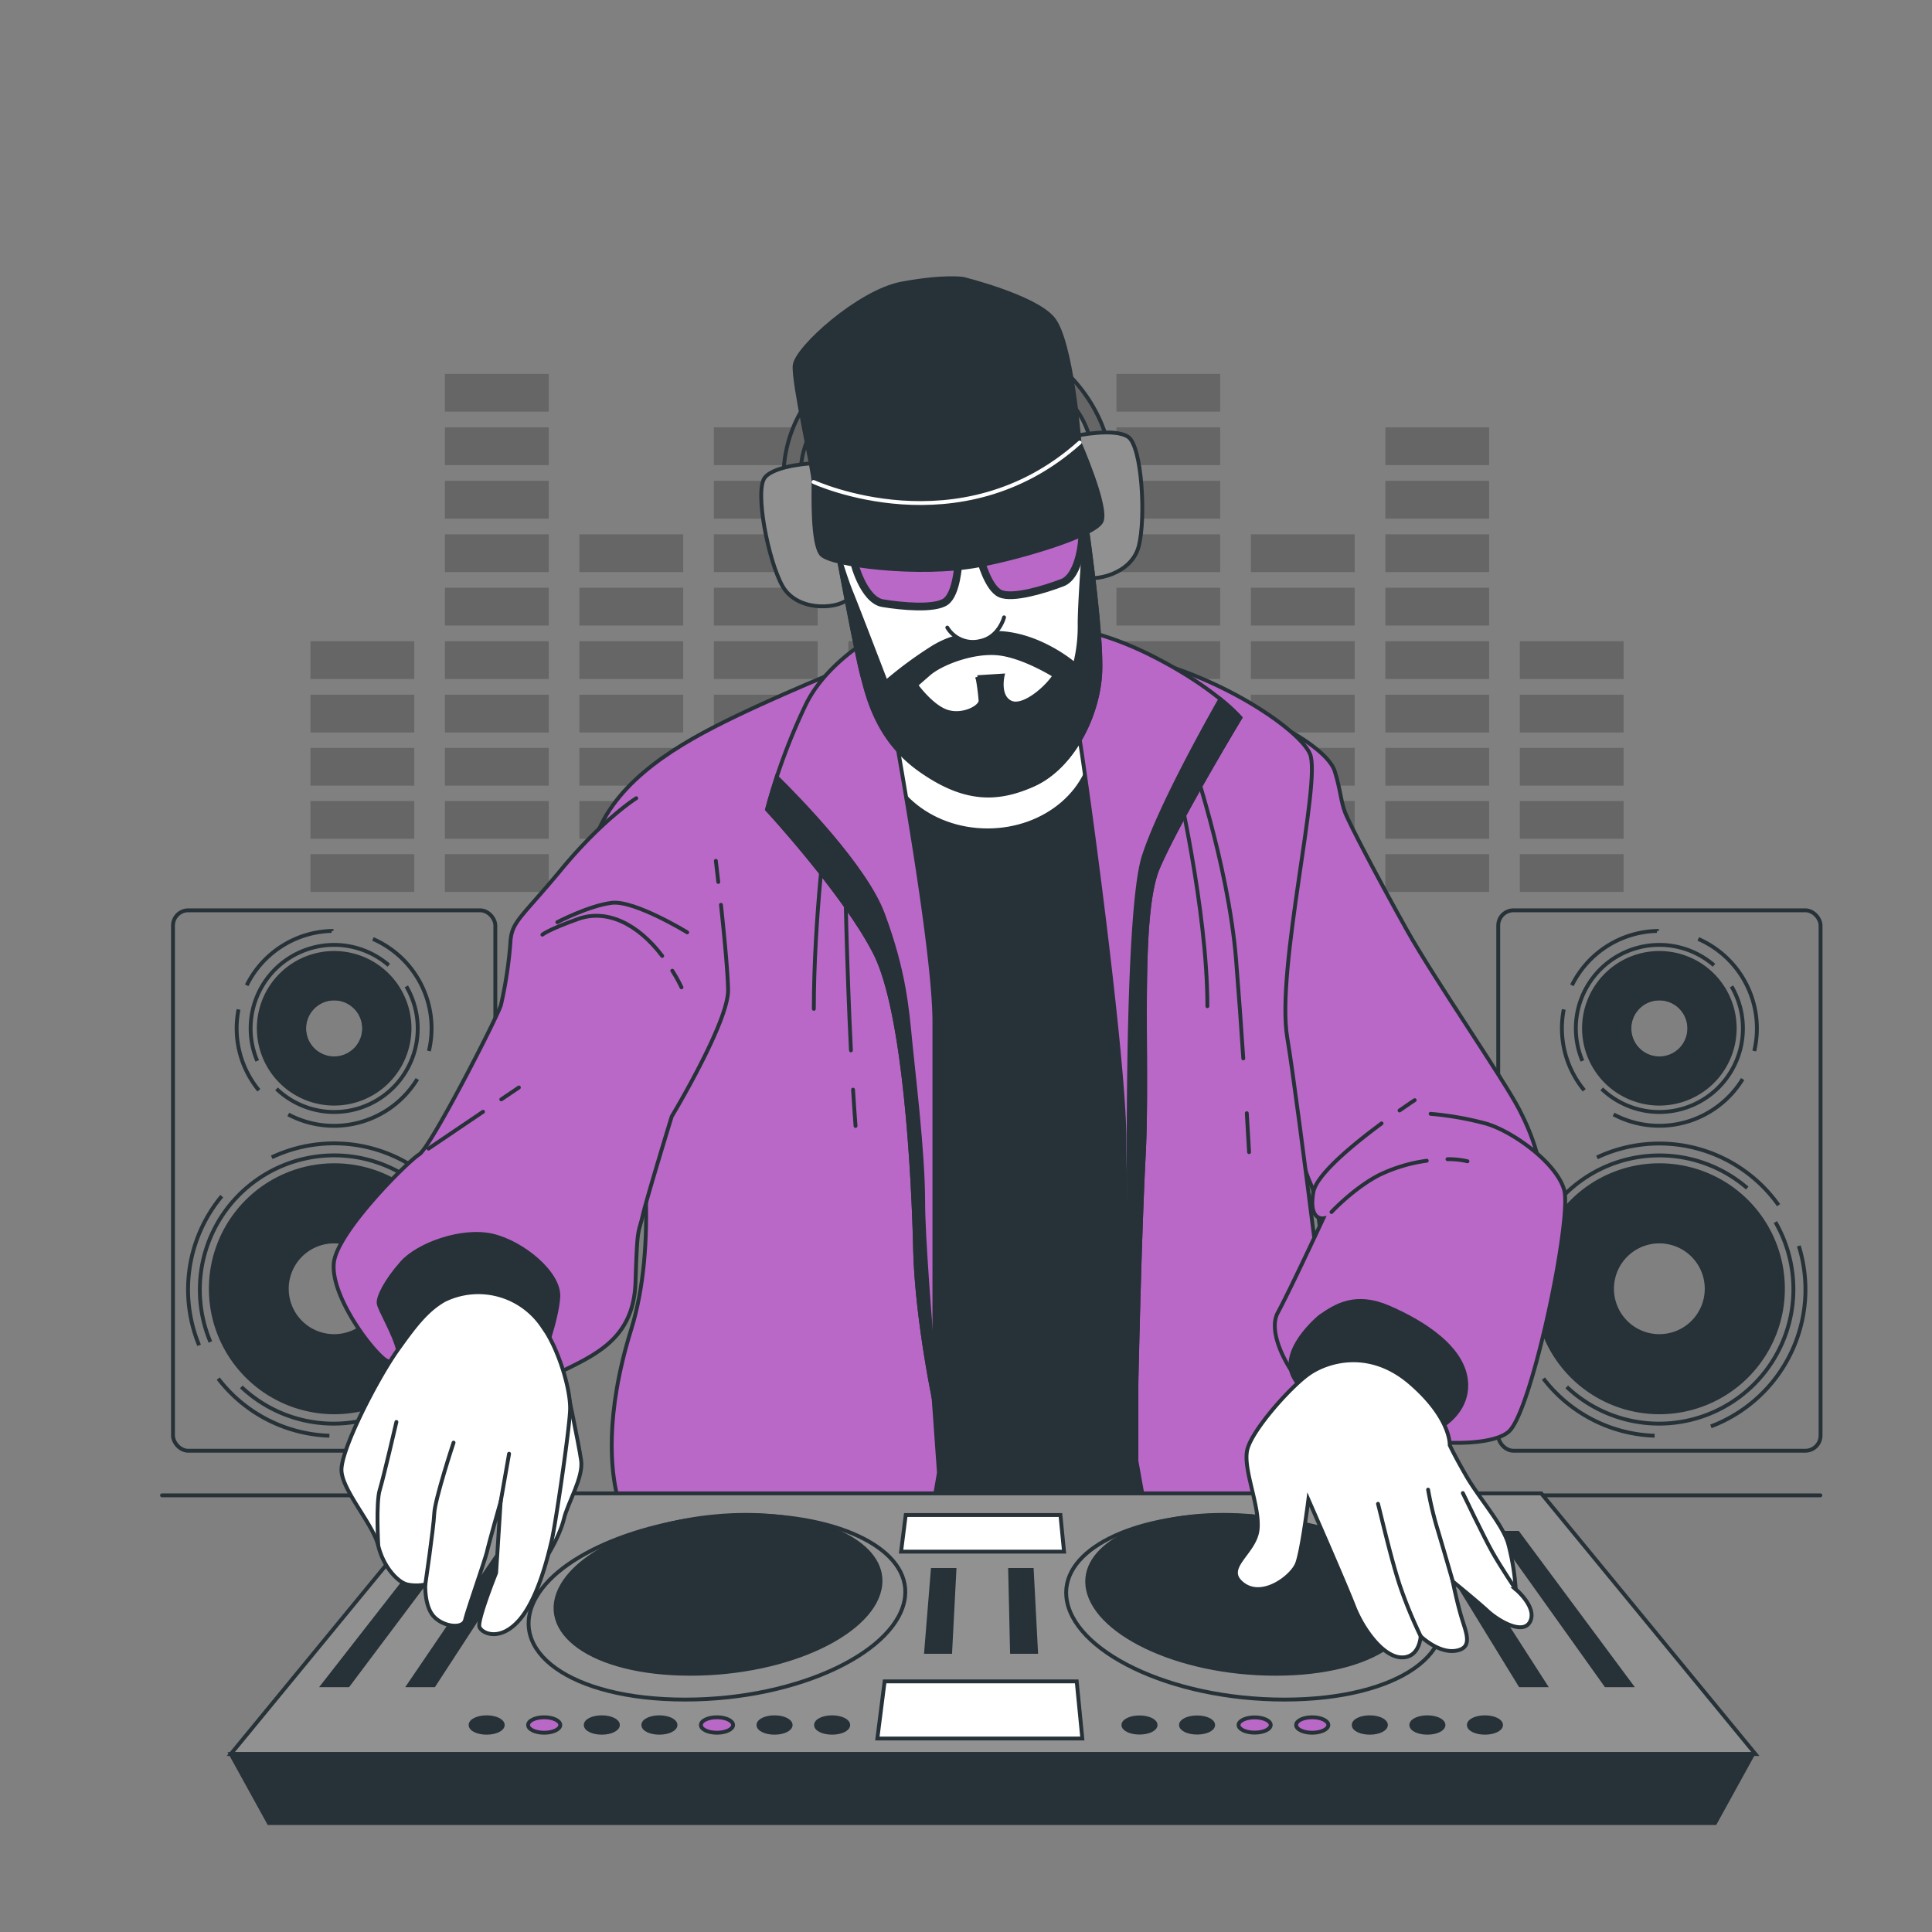 <svg xmlns="http://www.w3.org/2000/svg" viewBox="0 0 500 500"><rect x="0" y="0" width="500" height="500" fill="#808080" stroke="none"/><g id="freepik--Graphic--inject-102"><g style="opacity:0.2"><rect x="149.95" y="179.79" width="26.86" height="9.77"></rect><rect x="149.95" y="165.95" width="26.86" height="9.77"></rect><rect x="149.95" y="152.11" width="26.86" height="9.77"></rect><rect x="149.95" y="138.28" width="26.86" height="9.77"></rect><rect x="219.56" y="179.79" width="26.86" height="9.77"></rect><rect x="219.56" y="165.95" width="26.86" height="9.77"></rect><rect x="80.35" y="179.79" width="26.86" height="9.77"></rect><rect x="80.35" y="165.95" width="26.86" height="9.77"></rect><rect x="115.15" y="179.79" width="26.86" height="9.77"></rect><rect x="115.15" y="165.95" width="26.86" height="9.77"></rect><rect x="115.15" y="152.11" width="26.86" height="9.77"></rect><rect x="115.15" y="138.28" width="26.86" height="9.77"></rect><rect x="115.15" y="124.44" width="26.86" height="9.77"></rect><rect x="115.15" y="110.6" width="26.86" height="9.77"></rect><rect x="115.15" y="96.76" width="26.86" height="9.77"></rect><rect x="184.75" y="179.79" width="26.86" height="9.77"></rect><rect x="184.75" y="165.95" width="26.86" height="9.77"></rect><rect x="184.75" y="152.11" width="26.86" height="9.77"></rect><rect x="184.75" y="138.28" width="26.86" height="9.77"></rect><rect x="184.75" y="124.44" width="26.86" height="9.77"></rect><rect x="184.75" y="110.6" width="26.86" height="9.77"></rect><rect x="323.73" y="179.79" width="26.86" height="9.77"></rect><rect x="323.73" y="165.95" width="26.86" height="9.77"></rect><rect x="323.73" y="152.11" width="26.86" height="9.77"></rect><rect x="323.73" y="138.28" width="26.86" height="9.77"></rect><rect x="393.33" y="179.79" width="26.86" height="9.77"></rect><rect x="393.33" y="165.95" width="26.86" height="9.77"></rect><rect x="254.13" y="179.79" width="26.86" height="9.77"></rect><rect x="254.13" y="165.95" width="26.86" height="9.77"></rect><rect x="288.93" y="179.79" width="26.86" height="9.77"></rect><rect x="288.93" y="165.95" width="26.86" height="9.77"></rect><rect x="288.93" y="152.11" width="26.86" height="9.77"></rect><rect x="288.93" y="138.28" width="26.86" height="9.77"></rect><rect x="288.93" y="124.44" width="26.86" height="9.77"></rect><rect x="288.93" y="110.6" width="26.86" height="9.77"></rect><rect x="288.93" y="96.76" width="26.86" height="9.77"></rect><rect x="358.53" y="179.79" width="26.86" height="9.77"></rect><rect x="149.95" y="193.55" width="26.86" height="9.77"></rect><rect x="219.56" y="193.55" width="26.86" height="9.77"></rect><rect x="80.35" y="193.55" width="26.86" height="9.77"></rect><rect x="115.15" y="193.55" width="26.86" height="9.77"></rect><rect x="184.75" y="193.55" width="26.86" height="9.77"></rect><rect x="323.73" y="193.55" width="26.86" height="9.77"></rect><rect x="393.33" y="193.55" width="26.86" height="9.77"></rect><rect x="254.13" y="193.55" width="26.86" height="9.77"></rect><rect x="288.93" y="193.55" width="26.86" height="9.77"></rect><rect x="358.53" y="193.55" width="26.86" height="9.77"></rect><rect x="149.95" y="207.3" width="26.86" height="9.77"></rect><rect x="219.56" y="207.3" width="26.86" height="9.77"></rect><rect x="80.35" y="207.3" width="26.86" height="9.77"></rect><rect x="115.15" y="207.3" width="26.86" height="9.77"></rect><rect x="184.75" y="207.3" width="26.86" height="9.77"></rect><rect x="323.73" y="207.3" width="26.86" height="9.77"></rect><rect x="393.33" y="207.3" width="26.86" height="9.77"></rect><rect x="254.13" y="207.3" width="26.86" height="9.77"></rect><rect x="288.93" y="207.3" width="26.86" height="9.77"></rect><rect x="358.53" y="207.3" width="26.86" height="9.77"></rect><rect x="149.95" y="221.06" width="26.86" height="9.77"></rect><rect x="219.56" y="221.06" width="26.86" height="9.77"></rect><rect x="80.35" y="221.06" width="26.86" height="9.77"></rect><rect x="115.15" y="221.06" width="26.86" height="9.77"></rect><rect x="184.75" y="221.06" width="26.86" height="9.77"></rect><rect x="323.73" y="221.06" width="26.86" height="9.77"></rect><rect x="393.33" y="221.06" width="26.86" height="9.77"></rect><rect x="254.13" y="221.06" width="26.86" height="9.77"></rect><rect x="288.93" y="221.06" width="26.86" height="9.77"></rect><rect x="358.53" y="221.06" width="26.86" height="9.77"></rect><rect x="358.53" y="165.95" width="26.86" height="9.77"></rect><rect x="358.53" y="152.11" width="26.86" height="9.77"></rect><rect x="358.53" y="138.28" width="26.86" height="9.77"></rect><rect x="358.53" y="124.44" width="26.86" height="9.77"></rect><rect x="358.53" y="110.6" width="26.86" height="9.77"></rect></g></g><g id="freepik--Speakers--inject-102"><path d="M429.44,301.06a32.47,32.47,0,1,0,32.48,32.47A32.47,32.47,0,0,0,429.44,301.06Zm0,44.22a11.75,11.75,0,1,1,11.75-11.75A11.75,11.75,0,0,1,429.44,345.28Z" style="fill:#263238"></path><path d="M404.7,261.24A25.19,25.19,0,0,0,410,282.17m18.8-41.24A25.26,25.26,0,0,0,406.81,255M454,272a25.26,25.26,0,0,0-14.49-29m-21.92,45.41A25.3,25.3,0,0,0,451,279.26m-28.42-7.09a9.13,9.13,0,1,1,12.88.84A9.13,9.13,0,0,1,422.58,272.17Z" style="fill:none;stroke:#263238;stroke-miterlimit:10"></path><path d="M443.58,249.81a21.61,21.61,0,0,0-34.05,24.75m5,7.24a21.61,21.61,0,0,0,33.59-26.52M429.44,274a7.82,7.82,0,1,1,7.82-7.82A7.82,7.82,0,0,1,429.44,274Z" style="fill:none;stroke:#263238;stroke-miterlimit:10"></path><path d="M399.44,356.78a37.78,37.78,0,0,0,28.77,14.78m-27.85-62a37.84,37.84,0,0,0-5.87,38.61M460.3,311.9a37.86,37.86,0,0,0-47-12.35m29.48,69.6a37.88,37.88,0,0,0,22.75-46.71m-36.1,25a13.68,13.68,0,1,1,13.68-13.68A13.67,13.67,0,0,1,429.44,347.44Z" style="fill:none;stroke:#263238;stroke-miterlimit:10"></path><path d="M452.18,307.47a34.77,34.77,0,0,0-54.76,39.82m8.05,11.64a34.77,34.77,0,0,0,54-42.65m-30.06,30.05A12.57,12.57,0,1,1,442,333.76,12.57,12.57,0,0,1,429.44,346.33Z" style="fill:none;stroke:#263238;stroke-miterlimit:10"></path><path d="M429.44,246.12a20,20,0,1,0,20,20A20,20,0,0,0,429.44,246.12Zm0,27.28a7.25,7.25,0,1,1,7.25-7.25A7.25,7.25,0,0,1,429.44,273.4Z" style="fill:#263238"></path><rect x="387.74" y="235.59" width="83.42" height="139.86" rx="3.94" style="fill:none;stroke:#263238;stroke-miterlimit:10"></rect><path d="M86.48,301.06A32.47,32.47,0,1,0,119,333.53,32.47,32.47,0,0,0,86.48,301.06Zm0,44.22a11.75,11.75,0,1,1,11.74-11.75A11.74,11.74,0,0,1,86.48,345.28Z" style="fill:#263238"></path><path d="M61.73,261.24A25.19,25.19,0,0,0,67,282.17m18.8-41.24A25.22,25.22,0,0,0,63.85,255M111,272a25.23,25.23,0,0,0-14.49-29M74.61,288.42A25.26,25.26,0,0,0,108,279.26m-28.41-7.09a9.12,9.12,0,1,1,12.87.84A9.12,9.12,0,0,1,79.62,272.17Z" style="fill:none;stroke:#263238;stroke-miterlimit:10"></path><path d="M100.62,249.81a21.61,21.61,0,0,0-34.05,24.75m5,7.24a21.61,21.61,0,0,0,33.59-26.52M86.48,274a7.82,7.82,0,1,1,7.82-7.82A7.82,7.82,0,0,1,86.48,274Z" style="fill:none;stroke:#263238;stroke-miterlimit:10"></path><path d="M56.48,356.78a37.78,37.78,0,0,0,28.77,14.78m-27.86-62a37.87,37.87,0,0,0-5.86,38.61m65.8-36.31a37.85,37.85,0,0,0-47-12.35m29.48,69.6a37.88,37.88,0,0,0,22.74-46.71m-36.09,25a13.68,13.68,0,1,1,13.68-13.68A13.68,13.68,0,0,1,86.48,347.44Z" style="fill:none;stroke:#263238;stroke-miterlimit:10"></path><path d="M109.22,307.47a34.77,34.77,0,0,0-54.77,39.82m8,11.64a34.77,34.77,0,0,0,54-42.65m-30,30.05a12.57,12.57,0,1,1,12.57-12.57A12.57,12.57,0,0,1,86.48,346.33Z" style="fill:none;stroke:#263238;stroke-miterlimit:10"></path><path d="M86.48,246.12a20,20,0,1,0,20,20A20,20,0,0,0,86.48,246.12Zm0,27.28a7.25,7.25,0,1,1,7.25-7.25A7.26,7.26,0,0,1,86.48,273.4Z" style="fill:#263238"></path><rect x="44.77" y="235.59" width="83.42" height="139.86" rx="3.94" style="fill:none;stroke:#263238;stroke-miterlimit:10"></rect></g><g id="freepik--Character--inject-102"><line x1="41.93" y1="386.99" x2="471.11" y2="386.99" style="fill:none;stroke:#263238;stroke-linecap:round;stroke-miterlimit:10"></line><path d="M334.1,189.42s9.84,5.3,11.35,10.22,1.51,7.56,2.65,10.59,8.7,17.39,15.88,30.25,25,38.58,29.13,46.52,7.56,17.78,5.67,29.13S369.28,344.49,360.2,340s-15.88-7.56-17.4-14.75-1.51-14.37-3.78-19.29-6.81-23.82-6.81-23.82-6.8-52.58-.75-72.24" style="fill:#BA68C8;stroke:#263238;stroke-linecap:round;stroke-miterlimit:10"></path><path d="M163.35,344.07c-7,22.54-5.12,36.89-3.65,42.92H348.4c-2.16-17.77-12.55-102.63-15.26-118.44-3-17.68,8.91-66.38,5.88-73.45s-29.5-24.89-57.39-27S222,171.58,222,171.58s-22.73,9.09-37.38,16.67-28.78,17.67-31.81,33.33C151.06,230.78,176.71,300.85,163.35,344.07Z" style="fill:#BA68C8;stroke:#263238;stroke-linecap:round;stroke-miterlimit:10"></path><path d="M214,211.85s-3.38,25.63-3.38,49.24" style="fill:none;stroke:#263238;stroke-linecap:round;stroke-miterlimit:10"></path><path d="M220.77,282c.2,3.24.41,6.4.64,9.4" style="fill:none;stroke:#263238;stroke-linecap:round;stroke-miterlimit:10"></path><path d="M218.72,226.69s.39,22.7,1.5,45.15" style="fill:none;stroke:#263238;stroke-linecap:round;stroke-miterlimit:10"></path><path d="M304.37,201.06s8.1,34.4,8.1,59.35" style="fill:none;stroke:#263238;stroke-linecap:round;stroke-miterlimit:10"></path><path d="M322.67,288.1c.38,6.22.59,10.08.59,10.08" style="fill:none;stroke:#263238;stroke-linecap:round;stroke-miterlimit:10"></path><path d="M307.75,194.32s10.11,29,12.14,54c.72,8.91,1.36,17.82,1.87,25.6" style="fill:none;stroke:#263238;stroke-linecap:round;stroke-miterlimit:10"></path><path d="M295.69,386.91l-1.58-8.81V358l-.49-45.16s-2-51.53-2-63.31.5-50.56-2-62.34c-1.5-7.19-8.12-14.56-13.05-19.21-7.39-1.53-15.73-2-22.73.71,0,0-12,4-22.24,8-.73,1.94-5.3,14.5-5.3,26.24,0,12.76,9.33,51,12.27,66.75s.5,54,.5,54l2.45,36.81,1.47,20.62L242,386.91Z" style="fill:#263238;stroke:#263238;stroke-linecap:round;stroke-miterlimit:10"></path><ellipse cx="255.58" cy="191.16" rx="27.49" ry="23.74" style="fill:#fff;stroke:#263238;stroke-linecap:round;stroke-miterlimit:10"></ellipse><path d="M232.67,161.17s-17.49,7.5-24.16,21.24a157.8,157.8,0,0,0-10,27.07s20,21.66,27.9,37.07,10,58.73,10.41,76.64,5,39.56,5,39.56V264.46c0-19.16-10-73.3-10.41-76.22s24.57-9.16,33.73-7.91,12.5,2.08,13.75,7.91S291,272.79,291,294.86s2.91,73.31,2.91,73.31S294.73,323.6,296,299s-1.67-62.06,3.74-74.55S321,185.74,321,185.74s-6.66-7.91-23.32-16.24-30.4-8.75-44.15-9.58S232.67,161.17,232.67,161.17Z" style="fill:#BA68C8;stroke:#263238;stroke-linecap:round;stroke-miterlimit:10"></path><path d="M321,185.74a42.69,42.69,0,0,0-5.17-4.8c-4.81,8.48-15.94,28.68-19.81,40.62C291,237,292.23,319,292.23,319s-.16,3-.37,7.67c.85,20.76,2,41.48,2,41.48S294.73,323.6,296,299s-1.67-62.06,3.74-74.55S321,185.74,321,185.74Z" style="fill:#263238;stroke:#263238;stroke-linecap:round;stroke-miterlimit:10"></path><path d="M241.83,355.72c-1.1-13-2.91-35.64-2.91-44.61,0-12.91-2.5-32.91-3.34-41.65s-1.66-18.33-7.08-32.9c-4.54-12.24-22-30.05-27.49-35.46-1.66,5.05-2.49,8.38-2.49,8.38s20,21.66,27.9,37.07,10,58.73,10.41,76.64,5,39.56,5,39.56Z" style="fill:#263238;stroke:#263238;stroke-linecap:round;stroke-miterlimit:10"></path><path d="M202.81,121.88a34,34,0,0,1,7.33-19.56c7.34-9,28.12-19.15,46.45-15.89s28.93,19.15,30.56,30.56h-4.48a22.16,22.16,0,0,0-10.19-16.71c-9.77-6.11-50.52.41-56.63,4.48s-9,13-8.56,18.34Z" style="fill:#666;stroke:#263238;stroke-linecap:round;stroke-miterlimit:10"></path><path d="M211,119.84s-10.19.41-13,3.67.82,21.59,4.48,28.11,13.45,6.11,16.71,3.67,1.22-8.56,0-21.6S213.81,119,211,119.84Z" style="fill:#919191;stroke:#263238;stroke-linecap:round;stroke-miterlimit:10"></path><path d="M278.46,112.79s10-2.15,13.54.3,4.61,21.11,2.69,28.34-11.5,9.28-15.26,7.72-3.33-8-5.4-20.91S275.49,112.72,278.46,112.79Z" style="fill:#919191;stroke:#263238;stroke-linecap:round;stroke-miterlimit:10"></path><path d="M216.66,142.25s4.89,26.48,6.52,32.59,3.26,14.67,14.26,22.41,20.38,10.19,30.16,5.71,16.29-17.11,17.11-28.12-4.48-45.63-4.48-45.63l-66,.82Z" style="fill:#fff;stroke:#263238;stroke-linecap:round;stroke-miterlimit:10"></path><path d="M279.41,161.4A40.43,40.43,0,0,1,278.19,172s-13-11.41-26.89-7.33c0,0-3.67-.82-9.78,2.85a102.87,102.87,0,0,0-12.22,9s-7.34-19.15-9-23.22-3.67-11-3.67-11,4.89,26.48,6.52,32.59,4.08,16.71,15.08,24.45,19.56,8.15,29.34,3.67,16.29-17.11,17.11-28.12c.61-8.28-2.24-29.94-3.68-40.15C280.87,136.68,279.41,155.23,279.41,161.4Zm-17.93,20.37c-3.26-1.63-2-6.93-2-6.93l-6.52.41a56.87,56.87,0,0,1,.81,6.11c0,1.63-4.48,4.08-8.55,2.86s-8.15-6.93-8.15-6.93l3.26-2.85c3.26-2.86,11.81-6.11,18.33-5.3s14.26,5.7,14.26,5.7C270.85,178.1,264.74,183.4,261.48,181.77Z" style="fill:#263238;stroke:#263238;stroke-linecap:round;stroke-miterlimit:10"></path><path d="M248,145.92s-.41,7.74-3.26,9.77-11.41,1.23-16.3.41-7.74-10.59-7.74-12.63,27.3.82,27.3.82Z" style="fill:#BA68C8;stroke:#263238;stroke-linecap:round;stroke-miterlimit:10;stroke-width:2px"></path><path d="M253.74,144.69s1.94,7.51,5.14,8.94,11.43-1.07,16.05-2.84,5.48-11.93,5.08-13.92-26.59,6.23-26.59,6.23Z" style="fill:#BA68C8;stroke:#263238;stroke-linecap:round;stroke-miterlimit:10;stroke-width:2px"></path><path d="M249.26,72.17s-4.89-.82-15.89,1.22-27.3,16.71-27.71,21.19,4.89,27.3,4.89,30.15-.41,15.89,2,18.74,25.67,5.71,40.74,2.85c10.82-2,30.16-7.74,31.79-11.41s-5.71-20.37-5.71-20.37-2-26.48-6.93-32.19S249.26,72.17,249.26,72.17Z" style="fill:#263238;stroke:#263238;stroke-linecap:round;stroke-miterlimit:10"></path><path d="M210.55,124.73s37.9,17.52,68.86-10.19" style="fill:none;stroke:#fff;stroke-linecap:round;stroke-miterlimit:10"></path><path d="M245.16,162.42a7.75,7.75,0,0,0,8.58,3.46c4.81-1,6.11-6.11,6.11-6.11" style="fill:#fff;stroke:#263238;stroke-linecap:round;stroke-miterlimit:10"></path><polygon points="454.3 453.94 59.73 453.94 115.16 386.49 398.87 386.49 454.3 453.94" style="fill:#919191;stroke:#263238;stroke-linecap:round;stroke-miterlimit:10"></polygon><ellipse cx="294.9" cy="446.43" rx="4.16" ry="1.97" style="fill:#263238;stroke:#263238;stroke-linecap:round;stroke-miterlimit:10"></ellipse><ellipse cx="309.8" cy="446.43" rx="4.16" ry="1.97" style="fill:#263238;stroke:#263238;stroke-linecap:round;stroke-miterlimit:10"></ellipse><ellipse cx="324.7" cy="446.43" rx="4.16" ry="1.97" style="fill:#BA68C8;stroke:#263238;stroke-linecap:round;stroke-miterlimit:10"></ellipse><path d="M343.77,446.43c0,1.09-1.87,2-4.17,2s-4.16-.88-4.16-2,1.87-2,4.16-2S343.77,445.34,343.77,446.43Z" style="fill:#BA68C8;stroke:#263238;stroke-linecap:round;stroke-miterlimit:10"></path><path d="M358.67,446.43c0,1.09-1.86,2-4.16,2s-4.17-.88-4.17-2,1.87-2,4.17-2S358.67,445.34,358.67,446.43Z" style="fill:#263238;stroke:#263238;stroke-linecap:round;stroke-miterlimit:10"></path><path d="M373.57,446.43c0,1.09-1.86,2-4.16,2s-4.17-.88-4.17-2,1.87-2,4.17-2S373.57,445.34,373.57,446.43Z" style="fill:#263238;stroke:#263238;stroke-linecap:round;stroke-miterlimit:10"></path><path d="M388.47,446.43c0,1.09-1.86,2-4.16,2s-4.17-.88-4.17-2,1.87-2,4.17-2S388.47,445.34,388.47,446.43Z" style="fill:#263238;stroke:#263238;stroke-linecap:round;stroke-miterlimit:10"></path><path d="M130.11,446.43c0,1.09-1.86,2-4.16,2s-4.16-.88-4.16-2,1.86-2,4.16-2S130.11,445.34,130.11,446.43Z" style="fill:#263238;stroke:#263238;stroke-linecap:round;stroke-miterlimit:10"></path><path d="M145,446.43c0,1.09-1.86,2-4.16,2s-4.16-.88-4.16-2,1.86-2,4.16-2S145,445.34,145,446.43Z" style="fill:#BA68C8;stroke:#263238;stroke-linecap:round;stroke-miterlimit:10"></path><path d="M159.91,446.43c0,1.09-1.86,2-4.16,2s-4.16-.88-4.16-2,1.86-2,4.16-2S159.91,445.34,159.91,446.43Z" style="fill:#263238;stroke:#263238;stroke-linecap:round;stroke-miterlimit:10"></path><path d="M174.82,446.43c0,1.09-1.87,2-4.17,2s-4.16-.88-4.16-2,1.86-2,4.16-2S174.82,445.34,174.82,446.43Z" style="fill:#263238;stroke:#263238;stroke-linecap:round;stroke-miterlimit:10"></path><path d="M189.72,446.43c0,1.09-1.87,2-4.17,2s-4.16-.88-4.16-2,1.86-2,4.16-2S189.72,445.34,189.72,446.43Z" style="fill:#BA68C8;stroke:#263238;stroke-linecap:round;stroke-miterlimit:10"></path><path d="M204.62,446.43c0,1.09-1.87,2-4.17,2s-4.16-.88-4.16-2,1.87-2,4.16-2S204.62,445.34,204.62,446.43Z" style="fill:#263238;stroke:#263238;stroke-linecap:round;stroke-miterlimit:10"></path><path d="M219.52,446.43c0,1.09-1.86,2-4.16,2s-4.17-.88-4.17-2,1.87-2,4.17-2S219.52,445.34,219.52,446.43Z" style="fill:#263238;stroke:#263238;stroke-linecap:round;stroke-miterlimit:10"></path><path d="M371.41,413.25c7.82,13.88-9.16,26.6-39,26.6s-55.14-12.72-56.44-26.6c-1.14-12.2,17.17-21.07,40.77-21.07S364.53,401.05,371.41,413.25Z" style="fill:#919191;stroke:#263238;stroke-linecap:round;stroke-miterlimit:10"></path><path d="M234.22,413.25c-1.56,13.88-27.14,26.6-56.93,26.6s-46.54-12.72-38.46-26.6c7.11-12.2,31.41-21.07,55-21.07S235.59,401.05,234.22,413.25Z" style="fill:#919191;stroke:#263238;stroke-linecap:round;stroke-miterlimit:10"></path><path d="M363.71,410.23c6.74,12-7.91,22.94-33.61,22.94s-47.57-11-48.69-22.94c-1-10.53,14.81-18.18,35.17-18.18S357.77,399.7,363.71,410.23Z" style="fill:#263238;stroke:#263238;stroke-linecap:round;stroke-miterlimit:10"></path><path d="M227.81,410.23c-1.35,12-23.42,22.94-49.12,22.94s-40.15-11-33.17-22.94c6.13-10.53,27.09-18.18,47.46-18.18S229,399.7,227.81,410.23Z" style="fill:#263238;stroke:#263238;stroke-linecap:round;stroke-miterlimit:10"></path><polygon points="90.09 436.14 83.61 436.14 114.38 396.7 119.7 396.7 90.09 436.14" style="fill:#263238;stroke:#263238;stroke-linecap:round;stroke-miterlimit:10"></polygon><polygon points="112.28 436.14 105.81 436.14 132.64 396.7 137.96 396.7 112.28 436.14" style="fill:#263238;stroke:#263238;stroke-linecap:round;stroke-miterlimit:10"></polygon><polygon points="399.9 436.14 393.43 436.14 369.22 396.7 374.55 396.7 399.9 436.14" style="fill:#263238;stroke:#263238;stroke-linecap:round;stroke-miterlimit:10"></polygon><polygon points="245.91 427.5 239.68 427.5 241.4 406.3 247.01 406.3 245.91 427.5" style="fill:#263238;stroke:#263238;stroke-linecap:round;stroke-miterlimit:10"></polygon><polygon points="268.13 427.5 261.9 427.5 261.42 406.3 267.02 406.3 268.13 427.5" style="fill:#263238;stroke:#263238;stroke-linecap:round;stroke-miterlimit:10"></polygon><polygon points="422.1 436.14 415.62 436.14 387.48 396.7 392.81 396.7 422.1 436.14" style="fill:#263238;stroke:#263238;stroke-linecap:round;stroke-miterlimit:10"></polygon><polygon points="280.1 449.93 227.06 449.93 228.94 435.14 278.65 435.14 280.1 449.93" style="fill:#fff;stroke:#263238;stroke-linecap:round;stroke-miterlimit:10"></polygon><polygon points="275.37 401.56 233.2 401.56 234.4 392.09 274.44 392.09 275.37 401.56" style="fill:#fff;stroke:#263238;stroke-linecap:round;stroke-miterlimit:10"></polygon><polygon points="443.86 471.8 69.58 471.8 59.73 453.94 453.7 453.94 443.86 471.8" style="fill:#263238;stroke:#263238;stroke-linecap:round;stroke-miterlimit:10"></polygon><path d="M185.89,228.25c-.37-3.29-.63-5.47-.63-5.47" style="fill:none;stroke:#263238;stroke-linecap:round;stroke-miterlimit:10"></path><path d="M164.66,206.58s-8.49,5.29-19.3,18.33-13,13.56-13.28,19.2a109.71,109.71,0,0,1-2.43,15.95c-.57,2.46-18.14,36.82-21.17,38.71s-21.24,20-22.08,28.05S95,348,99.3,351.6s32.39,10.13,43,4.81,21.68-9,22.17-24.64c.46-14.79.69-12.14,1.83-17.06s7.55-25.79,7.55-25.79,14.71-24.42,14.58-32.75c-.08-4.57-1-14.21-1.84-22" style="fill:#BA68C8;stroke:#263238;stroke-linecap:round;stroke-miterlimit:10"></path><path d="M171.38,247.39C165,239,157,235.2,149.62,237.82c-7.92,2.83-9.25,4.07-9.25,4.07" style="fill:none;stroke:#263238;stroke-linecap:round;stroke-miterlimit:10"></path><path d="M176.37,255.52a40.8,40.8,0,0,0-2.38-4.3" style="fill:none;stroke:#263238;stroke-linecap:round;stroke-miterlimit:10"></path><path d="M144.24,238.65s8.26-4.31,14.13-5,19.48,7.64,19.48,7.64" style="fill:none;stroke:#263238;stroke-linecap:round;stroke-miterlimit:10"></path><line x1="129.73" y1="284.52" x2="134.29" y2="281.44" style="fill:none;stroke:#263238;stroke-linecap:round;stroke-miterlimit:10"></line><line x1="110.9" y1="297.26" x2="125.01" y2="287.72" style="fill:none;stroke:#263238;stroke-linecap:round;stroke-miterlimit:10"></line><path d="M140.11,352.28s4-10.48,4.38-16.61-9.18-14.06-17.05-15.89-19.19,2.27-23.4,7S97.81,335.7,98,337.29s3.93,7.65,5,12,15.54,6.72,23,8S140.11,352.28,140.11,352.28Z" style="fill:#263238;stroke:#263238;stroke-linecap:round;stroke-miterlimit:10"></path><path d="M146.64,358.75s3.13,14.85,3.76,19.23-3.49,10.95-4.48,15.2-5.57,12.82-8.49,14.26-6.32-2.18-1.92-12,5.1-17.87,4.2-22.08-4.21-9.22-1.92-12S144,355.07,146.64,358.75Z" style="fill:#fff;stroke:#263238;stroke-linecap:round;stroke-miterlimit:10"></path><path d="M140.3,343.13a20,20,0,0,0-24.77-6.92,7,7,0,0,0-.67.33c-4.51,2.62-7.65,6.79-11.92,12.8-5.39,7.56-14.89,26.09-14.56,31.35s8.2,13.83,9.51,19.32,5.06,9.48,7.52,10.05a11.2,11.2,0,0,0,4.65,0s-.27,5.64,2.22,8.3,7.53,3.3,8.1.85,5.14-15.4,5.71-17.86,3.47-12.68,3.47-12.68l-1.17,18.4s-4.94,12.33-4.3,14,5.33,3.84,10.26-1.76,7.56-16.9,8.48-20.84,4.55-28.5,4.71-33.64-2.74-14.62-6.14-20.07C141.06,344.27,140.69,343.7,140.3,343.13Z" style="fill:#fff;stroke:#263238;stroke-linecap:round;stroke-miterlimit:10"></path><path d="M110.06,410.1s2.16-14.65,2.32-18.37,5-18.38,5-18.38" style="fill:none;stroke:#263238;stroke-linecap:round;stroke-miterlimit:10"></path><path d="M97.89,400s-.63-11.09.38-14.39S102.59,368,102.59,368" style="fill:none;stroke:#263238;stroke-linecap:round;stroke-miterlimit:10"></path><line x1="129.56" y1="388.71" x2="131.75" y2="376.23" style="fill:none;stroke:#263238;stroke-linecap:round;stroke-miterlimit:10"></line><path d="M366.12,284.72s-1.56,1-3.92,2.67" style="fill:none;stroke:#263238;stroke-linecap:round;stroke-miterlimit:10"></path><path d="M357.55,290.74c-7.34,5.43-16.85,13.24-17.65,17.77-1.31,7.46,2.58,6.8,2.58,6.8s-8.34,18-11.81,24.45,5.68,21.67,16.75,27.62,37.07,8.44,43.07,3.09,16.45-55.5,14.29-62.63-13.37-15-20-17a81.59,81.59,0,0,0-14.54-2.58" style="fill:#BA68C8;stroke:#263238;stroke-linecap:round;stroke-miterlimit:10"></path><path d="M374.61,300a21.78,21.78,0,0,1,5.17.54" style="fill:none;stroke:#263238;stroke-linecap:round;stroke-miterlimit:10"></path><path d="M344.59,313.67s5.73-6.15,12.25-9.53a40.7,40.7,0,0,1,12.4-3.74" style="fill:none;stroke:#263238;stroke-linecap:round;stroke-miterlimit:10"></path><path d="M341.6,340.74s-8.91,7.27-7.46,13.93,19.38,18.81,27.45,18.29,18.25-5.73,17.87-14.92-11.36-15.9-20-19.65S345.77,337.83,341.6,340.74Z" style="fill:#263238;stroke:#263238;stroke-linecap:round;stroke-miterlimit:10"></path><path d="M375.19,374s.42-6.91-10.18-16.07-21.48-5.72-26.24-2.4-14.89,14.68-16,19.76S326.19,390,325.44,396s-9.05,9.75-3.91,13.87,12.86-1.87,14.14-5.19,2.94-16.61,2.94-16.61,9.49,21.64,11.79,27.58,7.5,13.12,12.27,13.28,5-5.46,5-5.46,4.66,4.49,9.11,3.74,2.73-4.44,1.5-8.51-2.31-9.43-2.31-9.43,6.32,5.14,9.05,7.66,9.22,6.37,11,2.67-3.75-8.3-3.75-8.3a61.77,61.77,0,0,0-2-12c-1.56-5-7.66-11.84-10.88-17.46S375.19,374,375.19,374Z" style="fill:#fff;stroke:#263238;stroke-linecap:round;stroke-miterlimit:10"></path><path d="M367.7,423.51a116.37,116.37,0,0,1-5.33-12.92c-2.28-6.78-4.77-17.67-5.74-21.4" style="fill:none;stroke:#263238;stroke-linecap:round;stroke-miterlimit:10"></path><path d="M376,409.31s-2.85-9.88-4.22-14.38a88.69,88.69,0,0,1-2.19-9.41" style="fill:none;stroke:#263238;stroke-linecap:round;stroke-miterlimit:10"></path><path d="M392.28,411.34s-3.8-5.67-6-9.55-7.7-15.39-7.7-15.39" style="fill:none;stroke:#263238;stroke-linecap:round;stroke-miterlimit:10"></path></g></svg>